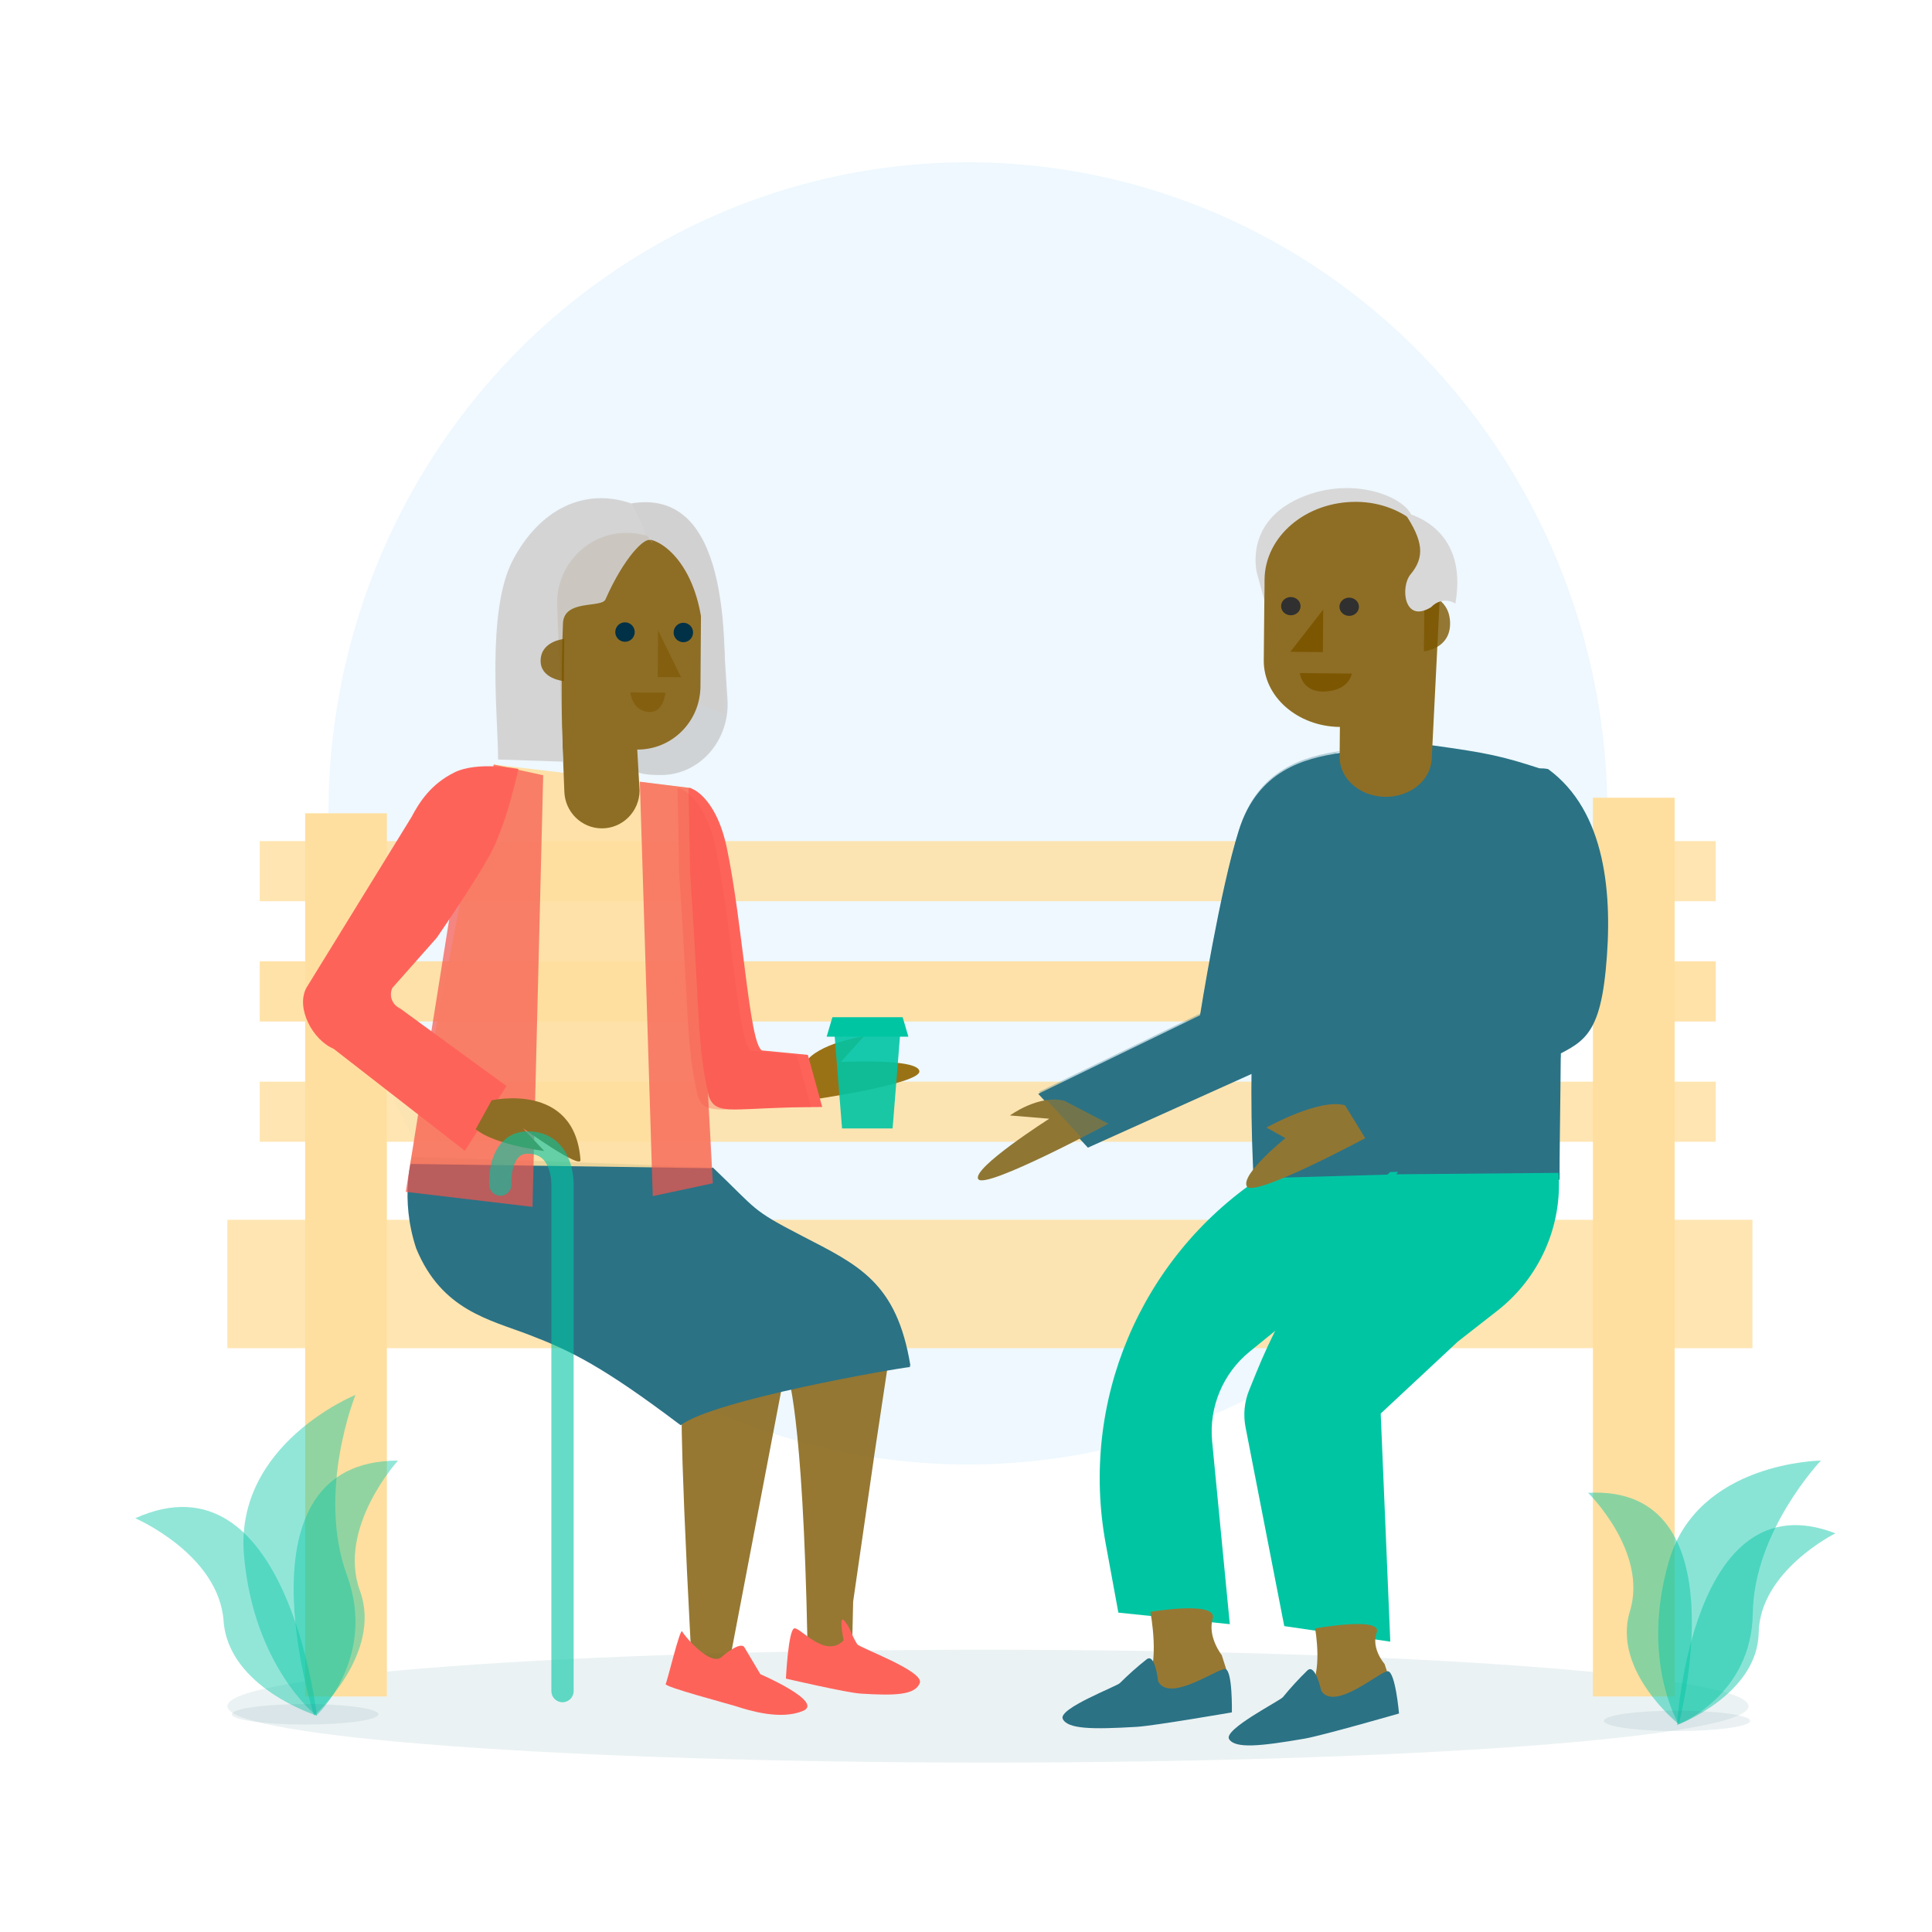 <svg width="75" height="75" viewBox="0 0 75 75" fill="none" xmlns="http://www.w3.org/2000/svg">
<g style="mix-blend-mode:multiply" opacity="0.6">
<ellipse cx="37.575" cy="31.575" rx="24.825" ry="25.275" fill="#E2F4FE"/>
</g>
<path opacity="0.097" fill-rule="evenodd" clip-rule="evenodd" d="M8.825 66.234C8.825 67.443 22.045 68.423 38.352 68.423C54.659 68.423 67.878 67.443 67.878 66.234C67.878 65.024 54.659 64.043 38.352 64.043C22.045 64.043 8.825 65.024 8.825 66.234Z" fill="#2B7285"/>
<g style="mix-blend-mode:multiply" opacity="0.8">
<rect x="8.825" y="47.352" width="59.204" height="4.984" fill="#FFDF9F"/>
</g>
<g style="mix-blend-mode:multiply" opacity="0.9">
<rect x="10.083" y="37.32" width="56.522" height="2.334" fill="#FFDF9F"/>
</g>
<g style="mix-blend-mode:multiply" opacity="0.8">
<rect x="10.083" y="32.652" width="56.522" height="2.334" fill="#FFDF9F"/>
</g>
<g style="mix-blend-mode:multiply" opacity="0.8">
<rect x="10.083" y="41.989" width="56.522" height="2.334" fill="#FFDF9F"/>
</g>
<g style="mix-blend-mode:multiply">
<rect x="11.846" y="31.572" width="3.172" height="34.284" fill="#FFDF9F"/>
</g>
<g style="mix-blend-mode:multiply">
<rect x="61.837" y="30.968" width="3.172" height="34.888" fill="#FFDF9F"/>
</g>
<path fill-rule="evenodd" clip-rule="evenodd" d="M52.02 29.231C48.827 30.921 49.531 34.053 49.244 36.976C48.956 39.898 48.944 40.842 48.888 41.554L42.232 44.552L40.304 42.463L46.585 39.413C46.585 39.413 47.36 34.525 48.097 32.216C48.834 29.907 50.628 29.439 52.02 29.231Z" fill="#2B7285"/>
<path d="M55.569 28.929C55.569 28.929 53.379 31.572 52.02 29.231C52.02 29.231 50.524 29.413 49.602 31.254C48.684 35.681 48.395 41.162 48.689 46.226C50.959 46.099 60.541 45.797 60.541 45.797C60.541 41.615 60.88 34.213 59.827 29.847C58.301 29.351 57.759 29.231 55.569 28.929Z" fill="#2B7285"/>
<path d="M50.766 19.212C52.756 18.5 54.661 19.373 54.825 20.099C54.425 20.173 51.951 18.678 49.656 20.915C48.946 22.16 49.094 23.344 49.094 23.344L48.783 22.204C48.635 21.404 48.776 19.923 50.766 19.212Z" fill="#D8D8D8"/>
<path d="M53.777 30.933C52.79 30.923 51.996 30.227 52.004 29.377L52.015 28.22C50.369 28.204 49.045 27.043 49.059 25.627L49.09 22.498C49.106 20.813 50.708 19.462 52.667 19.482C54.53 19.5 56.009 20.843 55.93 22.444L55.579 29.465C55.538 30.294 54.741 30.942 53.777 30.933Z" fill="#8E6E25"/>
<path d="M51.368 23.662L50.093 25.301L51.352 25.313L51.368 23.662Z" fill="#7C5600"/>
<ellipse cx="0.378" cy="0.354" rx="0.378" ry="0.354" transform="matrix(-1 -0.01 -0.01 1 50.491 23.181)" fill="#303030"/>
<ellipse cx="0.378" cy="0.354" rx="0.378" ry="0.354" transform="matrix(-1 -0.01 -0.01 1 52.757 23.204)" fill="#303030"/>
<g style="mix-blend-mode:multiply" opacity="0.8">
<path d="M55.297 23.046L55.275 25.286C55.275 25.286 56.313 25.195 56.292 24.176C56.27 23.157 55.297 23.046 55.297 23.046Z" fill="#7C5600"/>
</g>
<path d="M52.476 26.149L50.462 26.13C50.462 26.13 50.534 26.901 51.462 26.843C52.391 26.785 52.476 26.149 52.476 26.149Z" fill="#7C5600"/>
<path fill-rule="evenodd" clip-rule="evenodd" d="M60.1 29.857C62.34 31.499 62.622 34.732 62.334 37.655C62.047 40.577 61.249 40.49 59.756 41.323L53.099 44.321L51.171 42.233L58.498 38.663C58.498 38.663 58.048 34.661 58.265 32.77C58.483 30.878 59.064 29.624 60.1 29.857Z" fill="#2B7285"/>
<path fill-rule="evenodd" clip-rule="evenodd" d="M60.503 45.53C60.654 47.596 59.764 49.602 58.132 50.878L56.59 52.083L53.599 54.874L53.971 63.729L49.855 63.125L48.352 55.405C48.258 54.924 48.306 54.426 48.49 53.971L48.761 53.303C49.932 50.416 51.67 47.793 53.872 45.589L60.503 45.53Z" fill="#00C5A3"/>
<path fill-rule="evenodd" clip-rule="evenodd" d="M48.888 45.74C44.256 48.859 41.913 54.426 42.922 59.918L43.415 62.602L47.741 63.05L47.055 55.956C46.926 54.622 47.474 53.312 48.514 52.467L50.474 50.875L54.174 45.589L48.888 45.74Z" fill="#00C5A3"/>
<path fill-rule="evenodd" clip-rule="evenodd" d="M43.028 43.622C43.028 43.622 38.25 46.192 37.977 45.775C37.703 45.359 40.732 43.429 40.732 43.429L39.206 43.302C39.206 43.302 40.321 42.479 41.319 42.732L43.028 43.622Z" fill="#907633"/>
<g style="mix-blend-mode:multiply">
<path fill-rule="evenodd" clip-rule="evenodd" d="M47.076 62.835C46.869 63.545 47.428 64.251 47.428 64.251L47.62 64.857L46.866 65.46C46.313 65.902 45.586 66.089 44.896 65.931C44.504 65.841 44.231 65.672 44.477 65.356C45.052 64.617 44.658 62.572 44.658 62.572C44.658 62.572 47.282 62.125 47.076 62.835Z" fill="#977833"/>
</g>
<g style="mix-blend-mode:multiply">
<path fill-rule="evenodd" clip-rule="evenodd" d="M53.443 63.369C53.216 63.995 53.748 64.593 53.748 64.593L53.92 65.115L53.153 65.664C52.591 66.067 51.863 66.252 51.183 66.136C50.797 66.07 50.532 65.931 50.786 65.647C51.379 64.986 51.052 63.215 51.052 63.215C51.052 63.215 53.671 62.744 53.443 63.369Z" fill="#977833"/>
</g>
<g style="mix-blend-mode:multiply">
<path fill-rule="evenodd" clip-rule="evenodd" d="M47.565 64.793C47.853 64.838 47.821 66.474 47.821 66.474C47.821 66.474 44.812 66.995 44.123 67.036C42.412 67.137 41.447 67.127 41.256 66.727C41.064 66.327 43.366 65.459 43.474 65.337C43.803 65.009 44.151 64.7 44.515 64.412C44.845 64.163 44.958 65.267 44.958 65.267C45.401 66.122 47.277 64.748 47.565 64.793Z" fill="#2B7285"/>
</g>
<g style="mix-blend-mode:multiply">
<path fill-rule="evenodd" clip-rule="evenodd" d="M53.873 64.877C54.169 64.889 54.31 66.518 54.31 66.518C54.31 66.518 51.33 67.376 50.639 67.495C48.924 67.79 47.949 67.888 47.714 67.513C47.478 67.138 49.708 66.014 49.804 65.881C50.101 65.517 50.419 65.171 50.755 64.844C51.063 64.559 51.293 65.643 51.293 65.643C51.831 66.442 53.578 64.865 53.873 64.877Z" fill="#2B7285"/>
</g>
<path d="M56.498 23.427C56.498 23.427 56.005 23.107 55.552 23.572C54.492 24.221 54.36 22.776 54.754 22.302C55.317 21.625 55.26 21.005 54.514 19.897C54.514 19.897 57.04 20.363 56.498 23.427Z" fill="#D8D8D8"/>
<g style="mix-blend-mode:multiply" opacity="0.8">
<path d="M31.346 63.799C31.17 54.697 30.555 53.292 30.555 53.292L34.456 53.064L33.958 56.37L33.119 62.173L33.074 64.172L31.346 63.799Z" fill="#7C5600"/>
</g>
<g style="mix-blend-mode:multiply" opacity="0.8">
<path d="M26.486 54.28C26.486 54.28 26.316 54.45 26.834 64.278L28.291 64.652L30.373 53.749L26.486 54.28Z" fill="#7C5600"/>
</g>
<path d="M31.134 47.978C33.324 49.111 34.814 49.773 35.343 53.02L32.508 53.437L26.006 45.767L27.673 45.323C29.424 46.991 29.122 46.937 31.134 47.978Z" fill="#2B7285"/>
<path fill-rule="evenodd" clip-rule="evenodd" d="M35.339 53.066C34.767 53.121 27.706 54.345 26.423 55.327C23.395 53.039 22.154 52.439 20.578 51.832C19.002 51.225 17.148 50.873 16.157 48.465C15.502 46.49 16.002 44.906 16.002 44.906C16.002 44.906 23.922 45.156 27.59 45.323" fill="#2B7285"/>
<path opacity="0.7" d="M24.567 30.087C24.509 27.943 24.57 23.729 25.263 21.793C25.361 21.52 25.254 21.077 25.097 20.834C24.745 20.287 25.428 19.871 26.033 20.109L26.531 20.304C26.71 20.374 26.87 20.491 26.973 20.654C27.516 21.509 27.97 22.934 28.044 24.097C28.116 25.243 28.183 26.28 28.24 27.152C28.341 28.701 27.199 30.087 25.646 30.087C24.405 30.087 24.852 29.776 24.567 30.087C24.579 30.54 24.596 30.901 24.614 31.128C24.725 32.517 24.291 30.386 24.567 30.087Z" fill="#C4C4C4"/>
<g style="mix-blend-mode:multiply">
<path fill-rule="evenodd" clip-rule="evenodd" d="M26.484 63.333C26.405 63.155 25.908 65.264 25.84 65.373C25.771 65.481 28.286 66.145 28.532 66.225C29.157 66.428 30.31 66.769 31.165 66.421C32.021 66.072 29.517 64.991 29.517 64.991L28.898 63.95C28.743 63.69 28.042 64.298 28.042 64.298C27.626 64.759 26.564 63.51 26.484 63.333Z" fill="#FE635A"/>
</g>
<g style="mix-blend-mode:multiply">
<path fill-rule="evenodd" clip-rule="evenodd" d="M30.834 63.213C30.602 63.27 30.509 65.163 30.509 65.163C30.509 65.163 32.861 65.71 33.405 65.745C34.757 65.831 35.525 65.801 35.706 65.335C35.887 64.869 33.353 63.965 33.276 63.826C33.038 63.452 33.047 63.245 32.779 62.919C32.534 62.637 32.752 63.678 32.752 63.678C32.028 64.417 31.066 63.156 30.834 63.213Z" fill="#FE635A"/>
</g>
<path opacity="0.9" fill-rule="evenodd" clip-rule="evenodd" d="M19.17 29.678L18.113 33.728L15.919 45.184L27.611 45.35L26.84 30.595L19.17 29.678Z" fill="#FFDF9F"/>
<g style="mix-blend-mode:multiply" opacity="0.7">
<path fill-rule="evenodd" clip-rule="evenodd" d="M24.839 30.345L25.339 46.434L27.673 45.934L26.84 30.595L24.839 30.345Z" fill="#F7544B"/>
</g>
<path fill-rule="evenodd" clip-rule="evenodd" d="M24.828 30.689L24.738 29.098C26.083 29.108 27.182 28.012 27.192 26.651L27.214 23.642C27.226 22.021 25.938 20.698 24.338 20.686C22.816 20.674 21.587 21.943 21.628 23.484L21.907 30.718C21.928 31.515 22.569 32.151 23.356 32.157C24.163 32.163 24.822 31.506 24.828 30.689Z" fill="#8E6E25"/>
<path fill-rule="evenodd" clip-rule="evenodd" d="M24.64 24.539C24.638 24.748 24.468 24.916 24.259 24.914C24.051 24.913 23.883 24.742 23.885 24.534C23.886 24.325 24.056 24.157 24.265 24.159C24.474 24.161 24.641 24.331 24.64 24.539Z" fill="#003147"/>
<path fill-rule="evenodd" clip-rule="evenodd" d="M26.905 24.556C26.904 24.765 26.733 24.933 26.525 24.931C26.316 24.93 26.148 24.759 26.15 24.551C26.152 24.342 26.322 24.174 26.53 24.176C26.739 24.177 26.907 24.348 26.905 24.556Z" fill="#003147"/>
<g style="mix-blend-mode:multiply" opacity="0.596">
<path fill-rule="evenodd" clip-rule="evenodd" d="M25.546 24.471L26.439 26.29L25.533 26.283L25.546 24.471Z" fill="#7C5600"/>
</g>
<g style="mix-blend-mode:multiply" opacity="0.596">
<path fill-rule="evenodd" clip-rule="evenodd" d="M24.471 26.879L25.831 26.89C25.831 26.89 25.771 27.711 25.145 27.635C24.52 27.559 24.471 26.879 24.471 26.879Z" fill="#7C5600"/>
</g>
<g style="mix-blend-mode:multiply" opacity="0.7">
<path fill-rule="evenodd" clip-rule="evenodd" d="M19.17 29.678L17.586 34.763L15.752 46.267L20.671 46.851L21.087 30.095L19.17 29.678Z" fill="#F7544B"/>
</g>
<path fill-rule="evenodd" clip-rule="evenodd" d="M31.303 42.724C31.303 42.724 35.749 42.09 35.69 41.582C35.631 41.074 32.646 41.224 32.646 41.224L33.539 40.228C33.539 40.228 31.729 40.487 31.239 41.28L31.303 42.724Z" fill="#9A7216"/>
<path fill-rule="evenodd" clip-rule="evenodd" d="M26.727 30.605C26.755 30.517 27.781 30.858 28.214 32.908C28.842 35.878 29.079 40.508 29.579 40.778L31.36 40.95L31.919 42.974C28.416 42.974 27.811 43.371 27.509 42.541C27.056 40.502 27.176 39.515 26.789 33.868L26.727 30.605Z" fill="#FE635A"/>
<g style="mix-blend-mode:multiply" opacity="0.3">
<path fill-rule="evenodd" clip-rule="evenodd" d="M26.301 30.61C26.329 30.523 27.355 30.864 27.788 32.914C28.416 35.884 28.653 40.514 29.153 40.784L30.934 40.956L31.493 42.98C27.989 42.98 27.385 43.377 27.083 42.546C26.63 40.508 26.75 39.521 26.363 33.874L26.301 30.61Z" fill="#F6544B"/>
</g>
<path fill-rule="evenodd" clip-rule="evenodd" d="M15.969 31.727L11.891 38.352C11.479 39.134 12.133 40.366 12.949 40.713L18.045 44.673L19.663 42.16L15.525 39.143C15.223 39.006 15.091 38.651 15.23 38.352L16.951 36.409C16.951 36.409 18.31 34.446 18.99 33.237C19.669 32.029 20.123 29.851 20.123 29.851C20.123 29.851 18.537 29.537 17.631 29.99C16.724 30.443 16.279 31.138 15.969 31.727Z" fill="#FE635A"/>
<path fill-rule="evenodd" clip-rule="evenodd" d="M19.085 42.714C19.085 42.714 22.314 41.977 22.533 45.022C22.592 45.438 20.296 43.794 20.296 43.794L21.125 44.681C21.125 44.681 19.194 44.447 18.467 43.835L19.085 42.714Z" fill="#8E6E25"/>
<path opacity="0.9" d="M19.905 21.752C20.943 19.771 22.677 18.918 24.487 19.539L25.265 20.981C25.291 21 25.309 21.032 25.318 21.078L25.265 20.981C25.041 20.816 24.217 21.651 23.505 23.268C23.352 23.616 21.893 23.253 21.854 24.197C21.77 26.234 21.808 28.115 21.854 29.567L19.337 29.484C19.337 27.9 18.867 23.732 19.905 21.752Z" fill="#D2D1D1"/>
<path d="M25.215 20.944L24.488 19.545C28.286 18.9 28.206 24.68 28.113 27.696L27.124 27.346C27.925 22.828 26.063 21.091 25.215 20.944Z" fill="#D2D1D1"/>
<g style="mix-blend-mode:multiply" opacity="0.8">
<path fill-rule="evenodd" clip-rule="evenodd" d="M21.904 24.804L21.892 26.441C21.892 26.441 20.953 26.36 20.987 25.616C21.021 24.872 21.904 24.804 21.904 24.804Z" fill="#7C5600"/>
</g>
<path opacity="0.6" fill-rule="evenodd" clip-rule="evenodd" d="M19.989 45.144C19.873 45.402 19.842 45.735 19.855 45.964C19.869 46.202 19.688 46.407 19.449 46.421C19.21 46.435 19.006 46.253 18.992 46.015C18.973 45.698 19.009 45.213 19.2 44.789C19.401 44.344 19.802 43.92 20.485 43.92C21.239 43.92 21.712 44.302 21.973 44.766C22.216 45.2 22.269 45.693 22.269 45.989V65.648C22.269 65.887 22.075 66.081 21.836 66.081C21.597 66.081 21.404 65.887 21.404 65.648V45.989C21.404 45.769 21.36 45.443 21.218 45.189C21.092 44.964 20.889 44.786 20.485 44.786C20.242 44.786 20.096 44.907 19.989 45.144Z" fill="#00C5A3"/>
<path opacity="0.9" d="M32.386 40.029H34.953L34.651 43.805H32.688L32.386 40.029Z" fill="#00C5A3"/>
<g style="mix-blend-mode:multiply">
<path d="M32.091 40.243H35.263L35.041 39.488H32.313L32.091 40.243Z" fill="#00C5A3"/>
</g>
<g style="mix-blend-mode:multiply" opacity="0.3">
<path fill-rule="evenodd" clip-rule="evenodd" d="M59.642 30.007C58.889 30.189 58.448 31.33 58.265 32.922C58.048 34.813 58.498 38.815 58.498 38.815L51.171 42.322L53.099 44.473L59.756 41.475C59.979 41.351 60.186 41.247 60.379 41.151C60.454 41.113 60.528 41.076 60.599 41.04C60.622 37.273 60.541 32.991 59.836 30.069C59.77 30.048 59.705 30.027 59.642 30.007Z" fill="#2B7285"/>
</g>
<g style="mix-blend-mode:multiply" opacity="0.3">
<path fill-rule="evenodd" clip-rule="evenodd" d="M52.05 29.15C48.856 30.84 49.561 33.973 49.273 36.895C48.986 39.818 48.974 40.762 48.918 41.473L42.262 44.471L40.333 42.383L46.614 39.332C46.614 39.332 47.389 34.445 48.126 32.136C48.864 29.826 50.658 29.358 52.05 29.15Z" fill="#2B7285"/>
</g>
<g style="mix-blend-mode:multiply">
<path fill-rule="evenodd" clip-rule="evenodd" d="M49.598 51.568C50.715 49.327 52.187 47.276 53.962 45.499L54.273 45.49L50.572 50.776L49.598 51.568Z" fill="#00C5A3"/>
</g>
<g style="mix-blend-mode:multiply" opacity="0.459">
<path fill-rule="evenodd" clip-rule="evenodd" d="M65.168 66.931C65.168 66.931 68 65.823 68.043 62.628C68.087 59.433 70.687 56.7 70.687 56.7C70.687 56.7 65.912 56.742 64.788 60.602C63.665 64.461 65.168 66.931 65.168 66.931Z" fill="#00C5A3"/>
</g>
<g style="mix-blend-mode:multiply" opacity="0.459">
<path fill-rule="evenodd" clip-rule="evenodd" d="M61.65 57.951C61.65 57.951 63.982 60.239 63.273 62.546C62.564 64.854 65.168 66.931 65.168 66.931C65.168 66.931 67.652 57.627 61.65 57.951Z" fill="#00C5A3"/>
</g>
<g style="mix-blend-mode:multiply" opacity="0.459">
<path fill-rule="evenodd" clip-rule="evenodd" d="M71.25 59.524C71.25 59.524 68.319 60.974 68.272 63.386C68.224 65.799 65.102 66.966 65.102 66.966C65.102 66.966 65.647 57.353 71.25 59.524Z" fill="#00C5A3"/>
</g>
<path opacity="0.094" fill-rule="evenodd" clip-rule="evenodd" d="M62.261 66.804C62.261 67.022 63.533 67.2 65.102 67.2C66.671 67.2 67.942 67.022 67.942 66.804C67.942 66.585 66.671 66.407 65.102 66.407C63.533 66.407 62.261 66.585 62.261 66.804Z" fill="#2B7285"/>
<g style="mix-blend-mode:multiply" opacity="0.427">
<path fill-rule="evenodd" clip-rule="evenodd" d="M12.281 66.6C12.281 66.6 14.654 64.381 13.468 61.147C12.281 57.914 13.8 54.15 13.8 54.15C13.8 54.15 9.096 56.052 9.471 60.375C9.846 64.698 12.281 66.6 12.281 66.6Z" fill="#00C5A3"/>
</g>
<g style="mix-blend-mode:multiply" opacity="0.427">
<path fill-rule="evenodd" clip-rule="evenodd" d="M5.25 58.938C5.25 58.938 8.489 60.331 8.68 62.927C8.87 65.523 12.3 66.6 12.3 66.6C12.3 66.6 11.157 56.278 5.25 58.938Z" fill="#00C5A3"/>
</g>
<g style="mix-blend-mode:multiply" opacity="0.427">
<path fill-rule="evenodd" clip-rule="evenodd" d="M15.45 56.7C15.45 56.7 13.08 59.304 13.973 61.755C14.867 64.207 12.194 66.6 12.194 66.6C12.194 66.6 8.992 56.696 15.45 56.7Z" fill="#00C5A3"/>
</g>
<path opacity="0.094" fill-rule="evenodd" clip-rule="evenodd" d="M9 66.548C9 66.768 10.274 66.947 11.846 66.947C13.418 66.947 14.692 66.768 14.692 66.548C14.692 66.328 13.418 66.15 11.846 66.15C10.274 66.15 9 66.328 9 66.548Z" fill="#2B7285"/>
<path fill-rule="evenodd" clip-rule="evenodd" d="M52.998 44.183C52.998 44.183 48.636 46.528 48.4 46.052C48.164 45.577 49.9 44.183 49.9 44.183L49.162 43.772C49.162 43.772 51.233 42.613 52.218 42.911L52.998 44.183Z" fill="#907633"/>
</svg>
